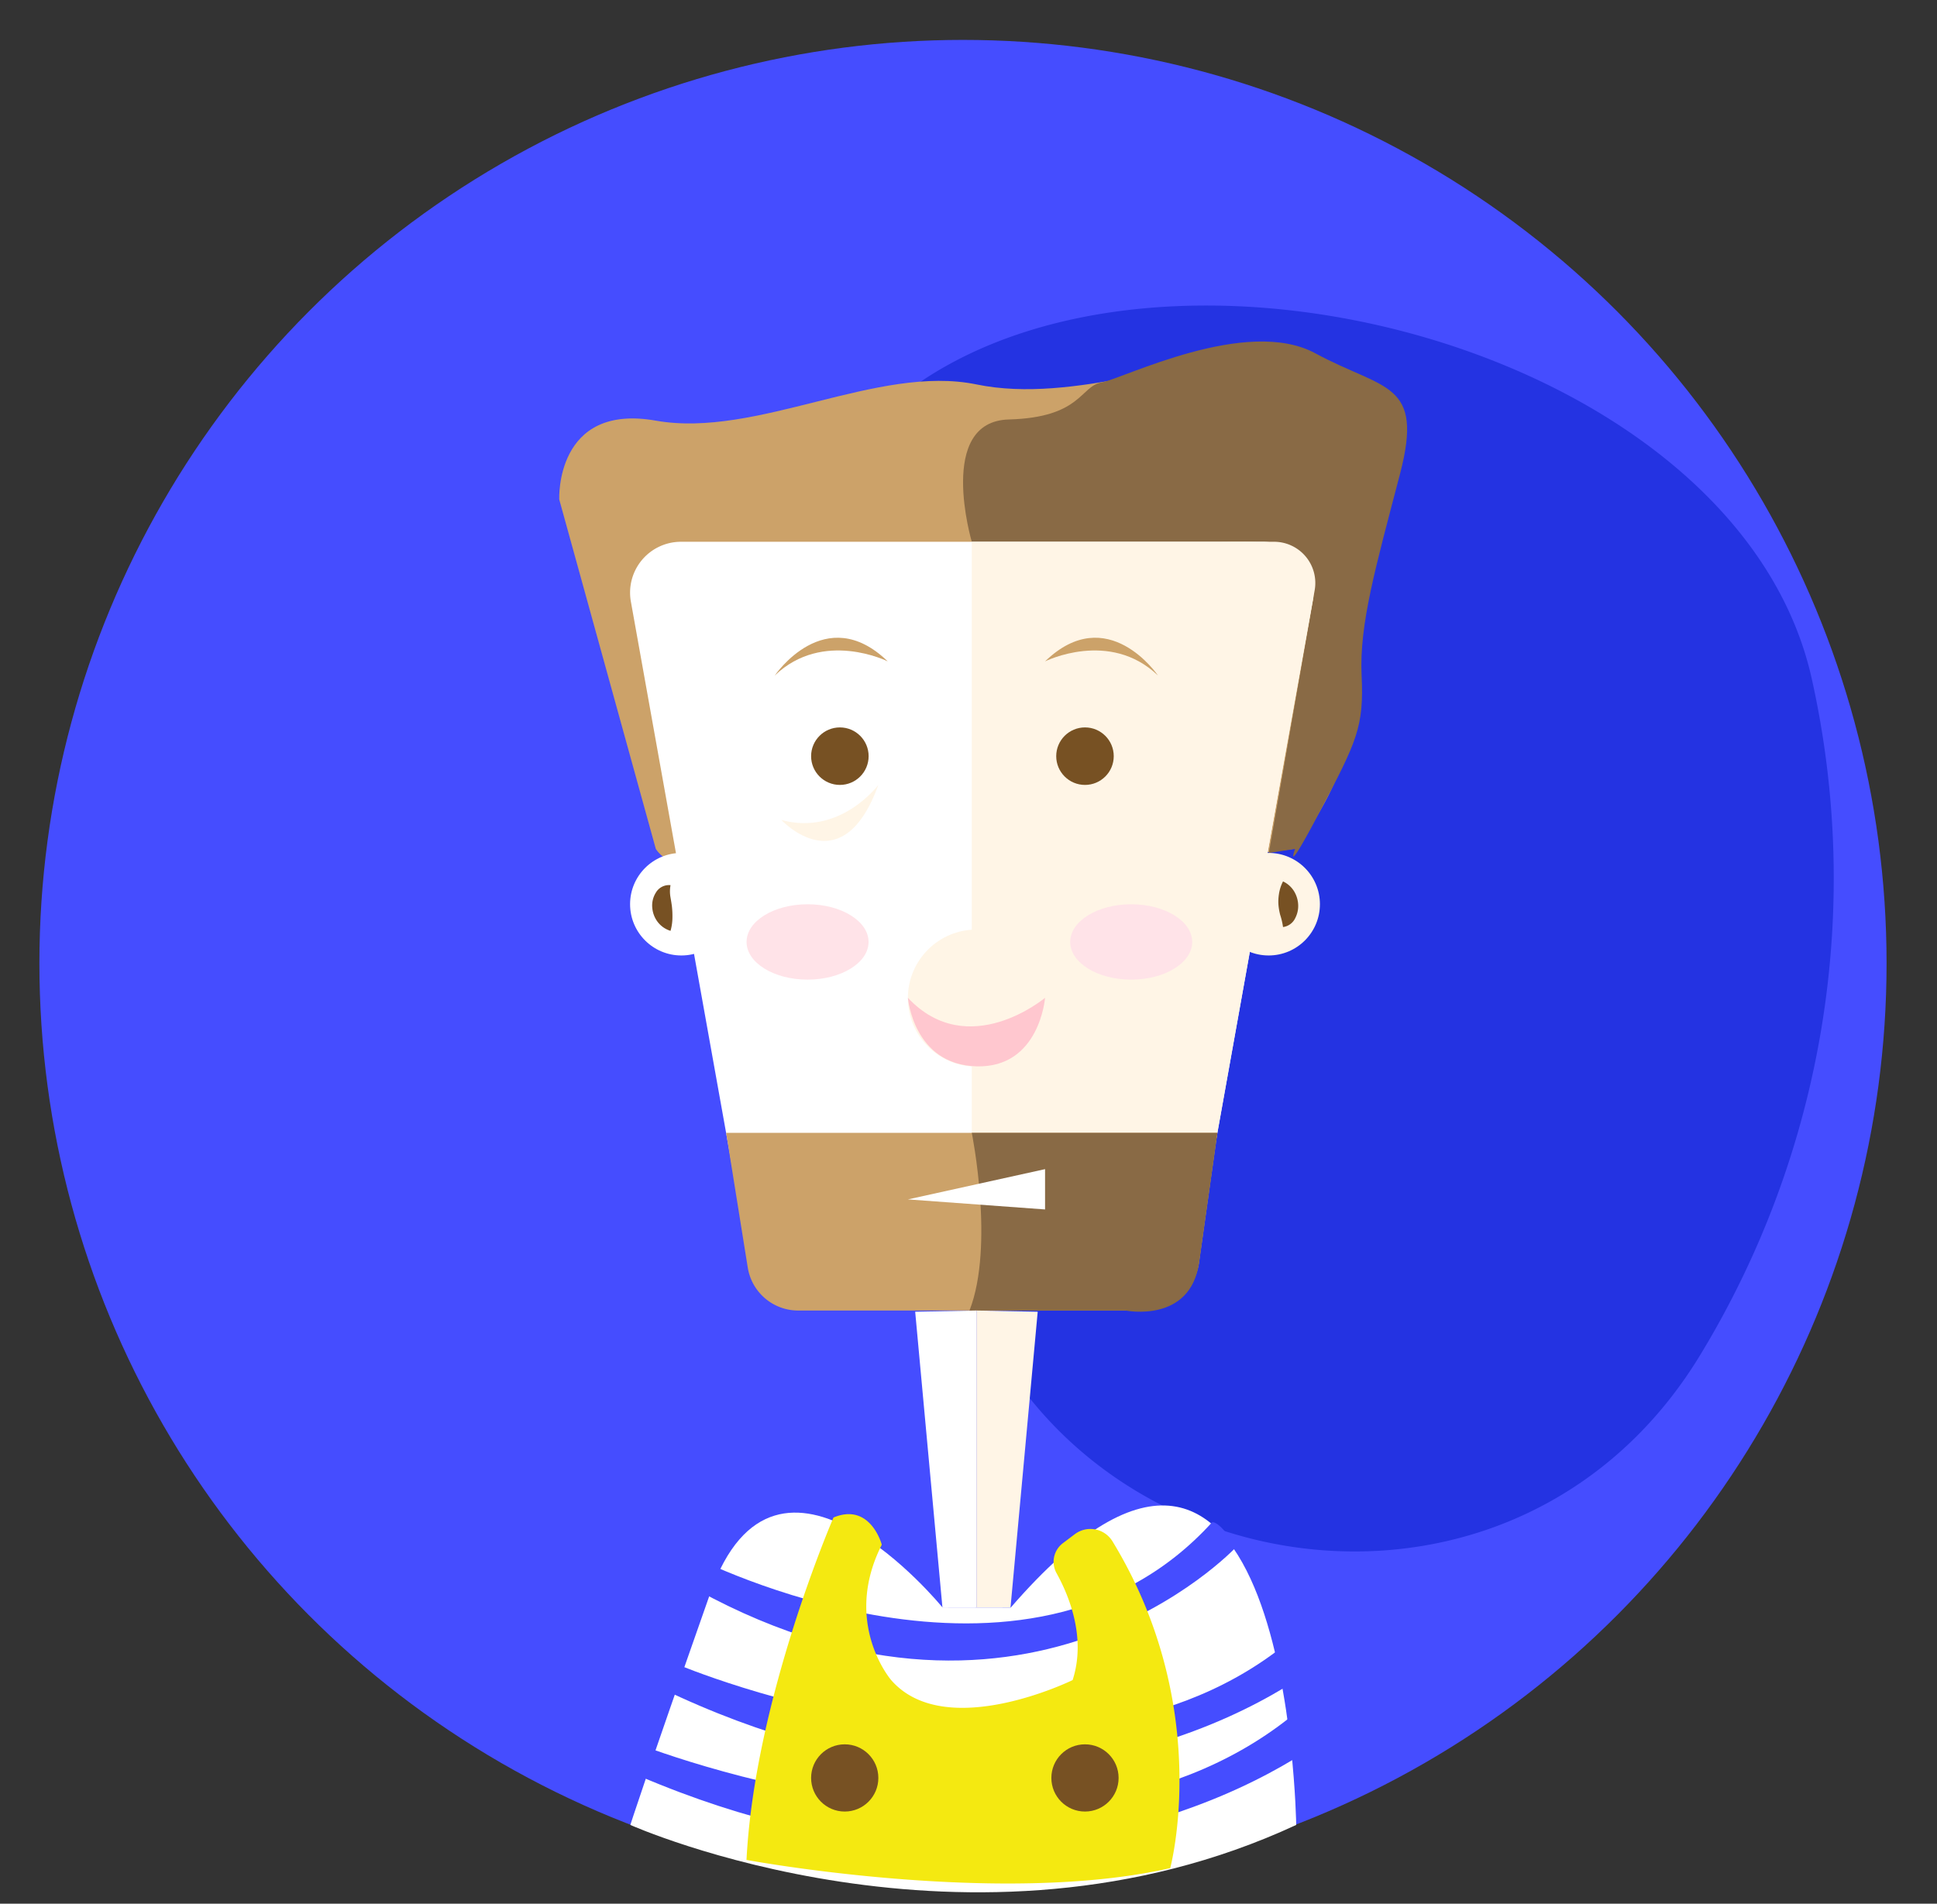 <svg id="Calque_1" data-name="Calque 1" xmlns="http://www.w3.org/2000/svg" viewBox="0 0 295 290"><rect x="0" y="0" width="295" height="290" fill="#333333" stroke="none"/><defs><style>.cls-1{fill:#454dff;}.cls-2{fill:#2433e2;}.cls-3{fill:#fff;}.cls-4{fill:#cca269;}.cls-5{fill:#896a45;}.cls-6{fill:#fff5e6;}.cls-7{fill:#775123;}.cls-8{fill:#f4e911;}.cls-9{fill:#ffc7cf;}.cls-10{fill:#ffe3e8;}</style></defs><title>01-avatar</title><circle class="cls-1" cx="146.66" cy="146.74" r="140.66"/><path class="cls-2" d="M158.47,91.1,123.53,77.47c25.05-54,139.48-32.14,152.4,25.94A139.78,139.78,0,0,1,259,206.31c-30.81,50.92-108.72,33.57-115.24-25.59h0A168.84,168.84,0,0,1,158.47,91.1Z"/><path class="cls-3" d="M143.53,244.86s-25.22-31-35.36-2.15S96,278,96,278s51.68,23.09,101.41,0c0,0-1.12-82-43.47-33.12Z"/><path class="cls-4" d="M99.88,129.32,85.17,76.08s-.65-14.72,14.71-12,33.78-8.62,48.83-5.52,32.19-4.83,44.5-3.45,20.61,9,16.93,17.25-5.84,26.05-4.61,35.45-8.29,21.47-8.29,21.47S107.87,141.74,99.88,129.32Z"/><path class="cls-5" d="M148,82.53s-5.42-18.33,5.64-18.63,10.87-5.08,14.12-5.64,22.08-10.12,32.56-4.44,16.59,4.24,12.9,18.37S207,95.08,207.37,102.9s-.71,10-6.34,20.69-3.79,5.73-3.79,5.73l-4,.61,6.69-38.29s2.25-9.11-10.34-9.11S151.57,85.49,148,82.53Z"/><path class="cls-3" d="M148,82.53H103.71a7.75,7.75,0,0,0-7.63,9.11l17.92,100a7.74,7.74,0,0,0,7.63,6.38h52.73a7.73,7.73,0,0,0,7.62-6.38l17.92-100a7.74,7.74,0,0,0-7.62-9.11Z"/><path class="cls-6" d="M148,82.53V198h25.09a9.27,9.27,0,0,0,9.13-7.63l18-100.45A6.28,6.28,0,0,0,194,82.53Z"/><circle class="cls-7" cx="127.91" cy="115.19" r="4.38"/><circle class="cls-7" cx="165.24" cy="115.19" r="4.38"/><path class="cls-4" d="M110.59,172.57l3.29,20.51a7.78,7.78,0,0,0,7.68,6.56H174.2a8.5,8.5,0,0,0,8.41-7.31l2.79-19.76Z"/><path class="cls-4" d="M118,102.9s7.68-11.36,17.2-2.15C135.2,100.75,125.37,95.84,118,102.9Z"/><path class="cls-4" d="M176.35,102.9s-7.67-11.36-17.19-2.15C159.16,100.75,169,95.84,176.35,102.9Z"/><circle class="cls-3" cx="103.77" cy="137.74" r="7.81"/><circle class="cls-6" cx="193.21" cy="137.74" r="7.81"/><circle class="cls-6" cx="148.71" cy="152.04" r="10.44"/><path class="cls-7" d="M102.12,134.84a5.09,5.09,0,0,0,0,1.89c.08.46.15.86.21,1.34a12.58,12.58,0,0,1,.08,1.59,7.62,7.62,0,0,1-.29,2.14,3.89,3.89,0,0,1-1.92-1.31,4.1,4.1,0,0,1-.85-2.1,3.67,3.67,0,0,1,.54-2.42A2.31,2.31,0,0,1,102.12,134.84Z"/><path class="cls-7" d="M195.4,141.22a10.44,10.44,0,0,0-.43-1.85,9.24,9.24,0,0,1-.26-1.47,7,7,0,0,1,.06-1.63,6.18,6.18,0,0,1,.63-2,3.93,3.93,0,0,1,1.66,1.46,4.33,4.33,0,0,1,.64,1.95,4,4,0,0,1-.42,2.14A2.4,2.4,0,0,1,195.4,141.22Z"/><path class="cls-5" d="M148,172.57s3.49,17.23-.35,27.07h23.8s9.85,2,11.17-7.31l2.79-19.76Z"/><polygon class="cls-3" points="138.27 182.71 159.16 178.1 159.16 184.24 138.27 182.71"/><path class="cls-6" d="M133.77,119.56S128,127.37,119,124.91C119,124.91,128.24,134.89,133.77,119.56Z"/><polygon class="cls-3" points="139.38 199.82 143.53 244.86 148.71 244.86 148.71 199.64 139.38 199.82"/><polygon class="cls-6" points="158.04 199.82 153.9 244.86 148.71 244.86 148.71 199.64 158.04 199.82"/><path class="cls-1" d="M105.68,237.16s50.57,26,78.92-5.27c0,0,1.09-.37,3.63,3.81,0,0-32.81,35.13-84.46,5.15Z"/><path class="cls-1" d="M103.11,253.52s61.05,26,95.27-5.26c0,0,1.32-.37,4.39,3.81,0,0-39.62,35.13-102,5.15Z"/><path class="cls-1" d="M96.81,265.53s64.91,26,101.29-5.27c0,0,1.4-.36,4.67,3.81,0,0-42.12,35.13-108.42,5.15Z"/><path class="cls-8" d="M126.94,231.17s-12,27.65-13.25,52.16c0,0,38.53,7.17,64.53,1.25,0,0,6.62-24.49-8.79-49.78a3.94,3.94,0,0,0-5.74-1.09l-1.79,1.35a3.56,3.56,0,0,0-1,4.57c1.91,3.44,4.55,9.84,2.46,16.3,0,0-19.35,9.52-27.64,0,0,0-7.47-8.66-1.43-20.61C134.31,235.32,132.57,228.82,126.94,231.17Z"/><path class="cls-9" d="M138.27,152s.82,10.17,10.44,10.44S159.16,152,159.16,152,147.48,161.8,138.27,152Z"/><ellipse class="cls-10" cx="122.99" cy="143.49" rx="9.29" ry="5.74"/><ellipse class="cls-10" cx="172.28" cy="143.49" rx="9.29" ry="5.74"/><circle class="cls-7" cx="128.65" cy="270.84" r="5.12"/><circle class="cls-7" cx="165.24" cy="270.84" r="5.12"/></svg>